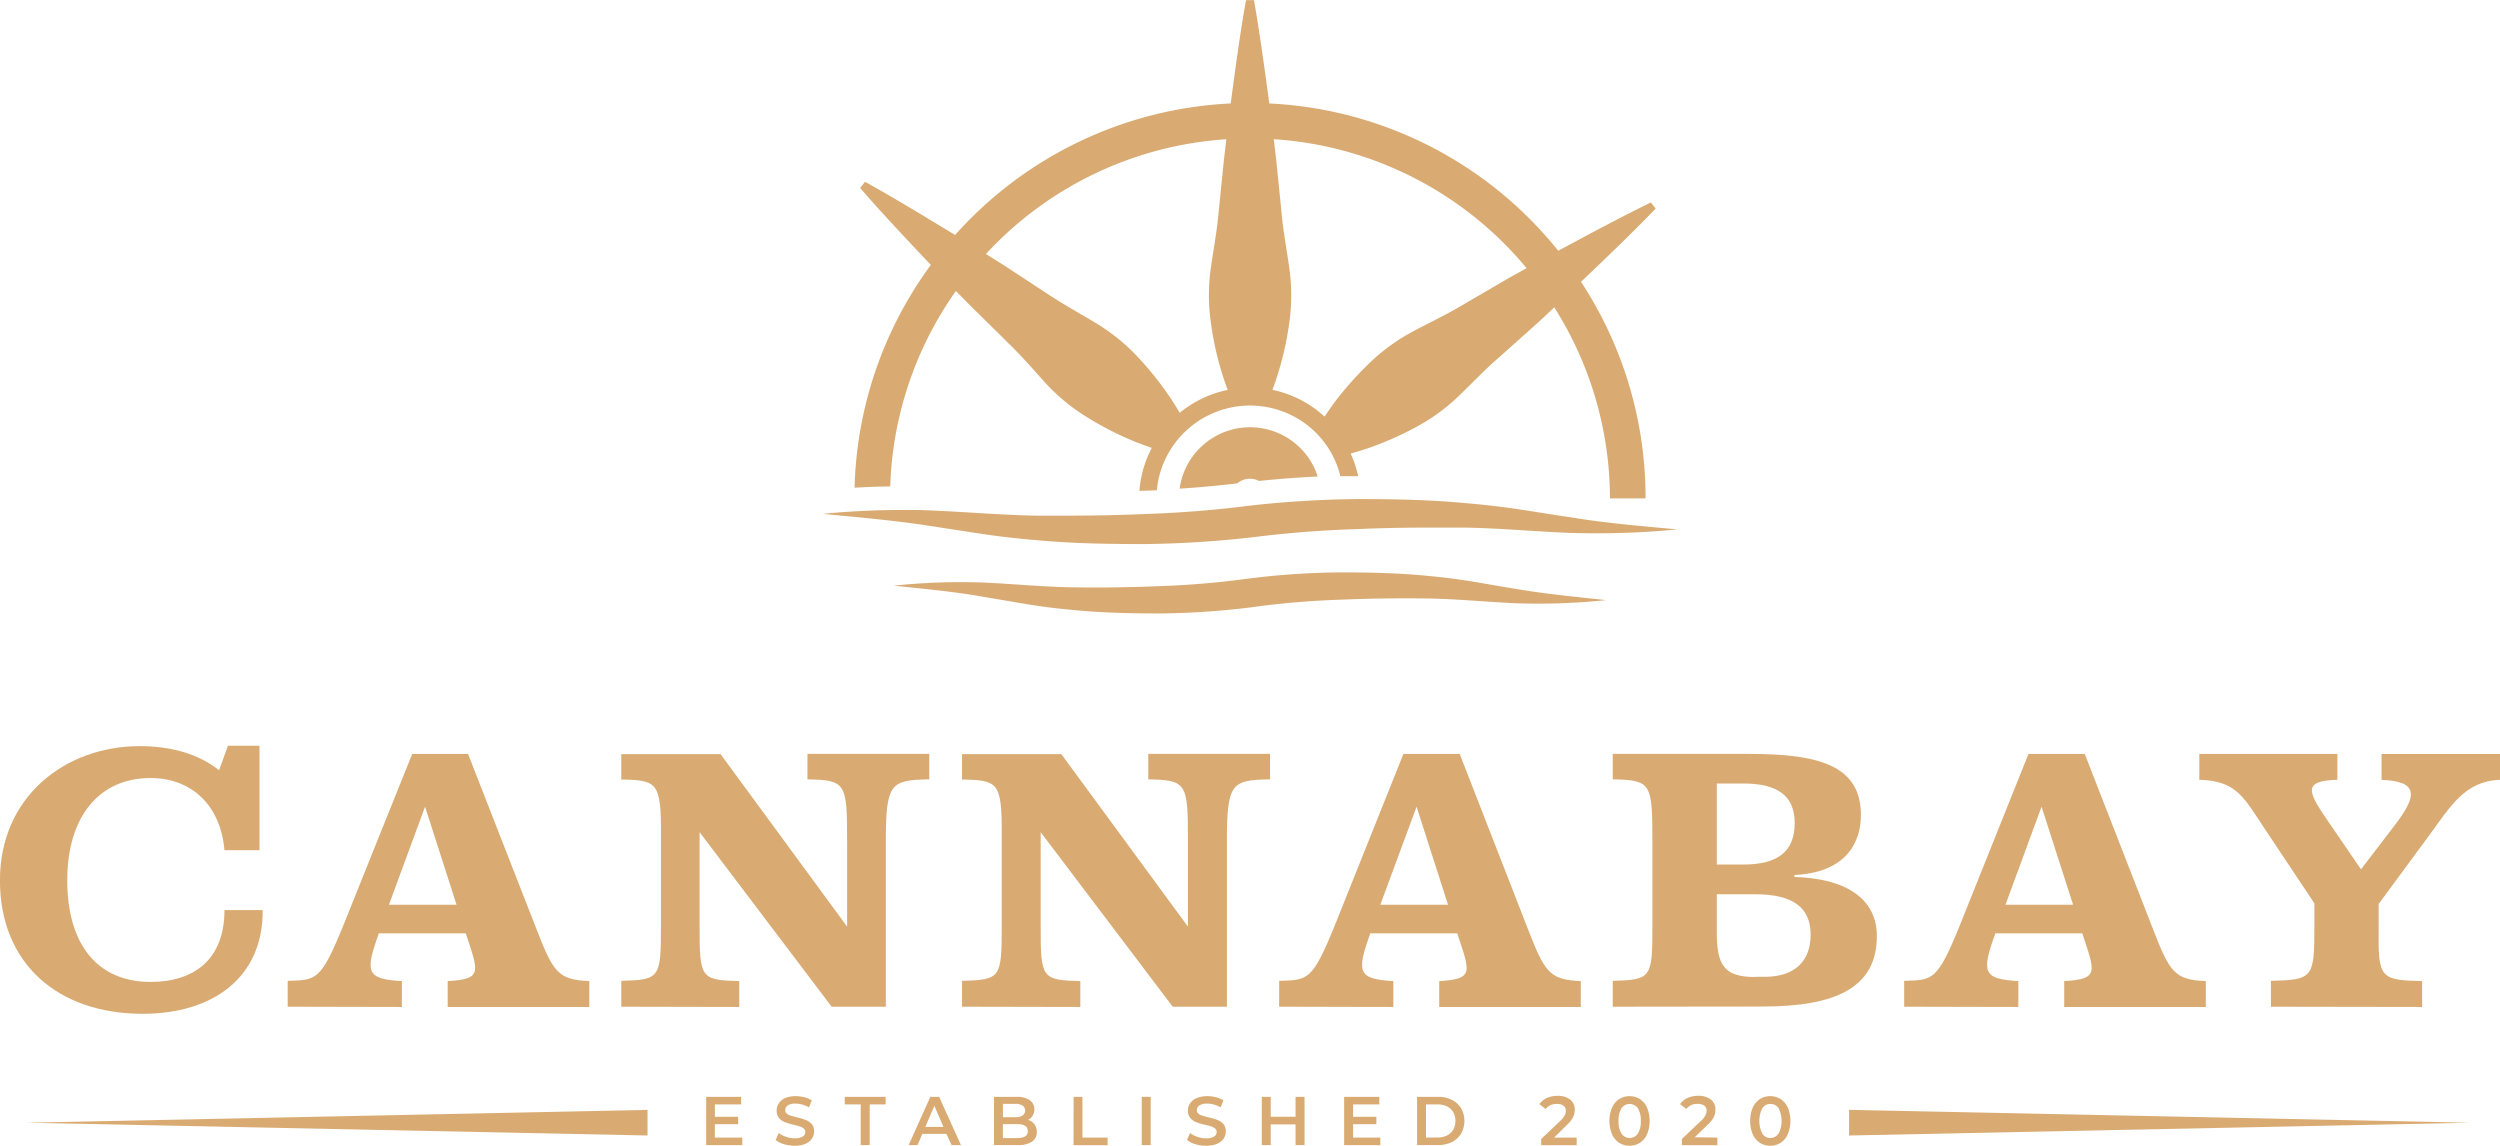 <svg id="Layer_1" data-name="Layer 1" xmlns="http://www.w3.org/2000/svg" viewBox="0 0 402.84 184.62"><defs><style>.cls-1{fill:#d9ab73;}</style></defs><path class="cls-1" d="M315.36,66.31l-.76-1c-5.06,2.48-10,5.13-14.93,7.79a63.57,63.57,0,0,0-46.56-23.74c-.75-5.54-1.5-11.1-2.47-16.65h-1.28c-1,5.55-1.72,11.11-2.47,16.65a63.55,63.55,0,0,0-44.41,21.19c-4.79-2.9-9.57-5.82-14.51-8.57l-.79,1c3.69,4.26,7.55,8.32,11.39,12.4a63.36,63.36,0,0,0-12.29,35.9c1.91-.12,3.82-.18,5.75-.21a57.61,57.61,0,0,1,10.58-31.49L205,82l6.16,6.08c2.06,2,4,4.23,5.91,6.36a31.54,31.54,0,0,0,6.66,5.47,51.11,51.11,0,0,0,7.86,4c.86.34,1.71.65,2.59.95a17.52,17.52,0,0,0-2,6.92h.42l2.4-.09a14.59,14.59,0,0,1,1.87-6,15.1,15.1,0,0,1,10.62-7.44,14.87,14.87,0,0,1,5,0,14.93,14.93,0,0,1,8.07,4.11,14.73,14.73,0,0,1,4,7.06l2.54,0h.33a17.37,17.37,0,0,0-1.21-3.65c.89-.24,1.77-.52,2.64-.8a50.74,50.74,0,0,0,8.05-3.55,31,31,0,0,0,6.93-5.11c2.08-2,4.09-4.15,6.26-6l6.45-5.77,2.48-2.32A57.61,57.61,0,0,1,308,113h5.74a63.38,63.38,0,0,0-10.4-34.9C307.39,74.24,311.44,70.37,315.36,66.31Zm-76.69,32.9c-.46-.81-.95-1.57-1.45-2.34a52.9,52.9,0,0,0-5.5-6.87A31.45,31.45,0,0,0,225,84.65c-2.48-1.49-5-2.88-7.44-4.48l-7.23-4.75-2.88-1.8a57.82,57.82,0,0,1,38.74-18.49l-.4,3.38-.87,8.61c-.25,2.86-.8,5.73-1.21,8.6a31,31,0,0,0-.06,8.61,49.74,49.74,0,0,0,1.87,8.6c.27.87.56,1.73.89,2.59A17.88,17.88,0,0,0,238.67,99.21ZM291.6,77.55l-7.47,4.36c-2.47,1.47-5.11,2.72-7.67,4.08a31.26,31.26,0,0,0-7,5,53.51,53.51,0,0,0-5.86,6.56c-.53.74-1.07,1.49-1.58,2.27a17.78,17.78,0,0,0-8.41-4.31c.33-.86.62-1.72.89-2.59a50.73,50.73,0,0,0,1.88-8.6,31.43,31.43,0,0,0-.07-8.61c-.41-2.87-.95-5.74-1.21-8.6l-.87-8.61-.4-3.38A57.76,57.76,0,0,1,294.57,75.9Z" transform="translate(-48.58 -32.69)"/><path class="cls-1" d="M260.91,109.48c-3,.13-6.19.37-9.46.71a3.08,3.08,0,0,0-1.45-.36,3.17,3.17,0,0,0-2.05.75h0c-3.08.37-6.15.65-9.29.85a11.46,11.46,0,0,1,20.55-5.27A11.15,11.15,0,0,1,260.91,109.48Z" transform="translate(-48.58 -32.69)"/><path class="cls-1" d="M318.85,118q-6.48.63-13,.62-2.16,0-4.32-.06c-5.81-.24-11.49-.77-17.16-.86l-4.78,0c-4.11,0-8.21.06-12.31.25-5.7.17-11.28.61-17,1.33a168.45,168.45,0,0,1-17.42,1.08c-5.81,0-11.6-.1-17.4-.64-2.91-.25-5.81-.57-8.67-1l-8.52-1.31c-5.65-.87-11.37-1.36-17.12-1.92q6.47-.63,13-.63c1.46,0,2.9,0,4.36.08,5.82.24,11.49.75,17.16.84,1.56,0,3.13,0,4.7,0,4.13,0,8.27-.07,12.39-.25,5.7-.19,11.28-.61,17-1.34a168.82,168.82,0,0,1,17.43-1.08c5.81,0,11.6.09,17.4.64,2.91.24,5.8.57,8.67,1s5.69.91,8.52,1.31C307.39,117,313.1,117.45,318.85,118Z" transform="translate(-48.58 -32.69)"/><path class="cls-1" d="M192.63,127.06a102.64,102.64,0,0,1,14.47-.5c4.86.22,9.58.7,14.3.77s9.49,0,14.22-.2a139.43,139.43,0,0,0,14.1-1.21,128.37,128.37,0,0,1,14.56-1c4.86,0,9.69.09,14.54.58,2.42.23,4.84.53,7.23.93s4.73.83,7.08,1.2c4.69.79,9.46,1.24,14.25,1.76a104.16,104.16,0,0,1-14.47.51c-4.86-.22-9.59-.7-14.3-.77s-9.49,0-14.22.2a133.87,133.87,0,0,0-14.1,1.21,128.52,128.52,0,0,1-14.56,1c-4.86,0-9.69-.09-14.54-.59-2.42-.22-4.84-.52-7.23-.92l-7.08-1.2C202.19,128,197.42,127.58,192.63,127.06Z" transform="translate(-48.58 -32.69)"/><path class="cls-1" d="M71.57,196.05c-13.63,0-23-8.05-23-21.51s10.5-21.62,22.53-21.62c5.08,0,9.47,1.26,12.78,3.88l1.43-3.94H90.4v16.83H84.75c-.63-7.3-5.36-11.63-11.92-11.63-8.22,0-13.41,6.16-13.41,16.48s4.85,16.37,13.41,16.37c7.13,0,11.92-3.7,11.92-11.58h6.16C91,190.17,82.92,196.05,71.57,196.05Z" transform="translate(-48.58 -32.69)"/><path class="cls-1" d="M94.94,194.91v-4.17c4.62-.17,5.3.17,9.13-9.35L115,154.18H124L134.87,182c2.85,7.36,3.54,8.55,8.67,8.78v4.17H120.72v-4.17c5.65-.34,5-1.37,2.91-7.7h-14c-2.28,6.33-2,7.36,3.71,7.7v4.17Zm27.21-16.43-5.08-15.8-5.82,15.8Z" transform="translate(-48.58 -32.69)"/><path class="cls-1" d="M148.69,194.91v-4.17c6.22-.17,6.39-.45,6.39-8.78v-16.2c0-3.88-.4-5.65-1.26-6.45s-2.45-1-5.13-1v-4.1h16L185.08,182V168.27c0-9.42-.17-9.87-6.39-10v-4.1h19.63v4.1c-6.22.12-7,.57-7,10v26.64h-8.73l-21.28-28.13V182c0,8.33.17,8.61,6.39,8.78v4.17Z" transform="translate(-48.58 -32.69)"/><path class="cls-1" d="M203.6,194.91v-4.17c6.22-.17,6.39-.45,6.39-8.78v-16.2c0-3.88-.39-5.65-1.25-6.45s-2.45-1-5.14-1v-4.1h16L240,182V168.27c0-9.42-.17-9.87-6.39-10v-4.1h19.62v4.1c-6.21.12-6.95.57-6.95,10v26.64h-8.73l-21.28-28.13V182c0,8.33.17,8.61,6.39,8.78v4.17Z" transform="translate(-48.58 -32.69)"/><path class="cls-1" d="M254.7,194.91v-4.17c4.62-.17,5.31.17,9.13-9.35l10.89-27.21h9.07L294.63,182c2.86,7.36,3.54,8.55,8.67,8.78v4.17H280.49v-4.17c5.64-.34,5-1.37,2.9-7.7h-14c-2.28,6.33-2,7.36,3.71,7.7v4.17Zm27.21-16.43-5.07-15.8L271,178.48Z" transform="translate(-48.58 -32.69)"/><path class="cls-1" d="M308.45,194.91v-4.17c6.22-.17,6.39-.45,6.39-8.78V168.27c0-9.42-.17-9.87-6.39-10v-4.1h22.08c11.41,0,17.91,2,17.91,9.87,0,4.67-2.68,9.29-10.72,9.64V174c8.1.23,13.29,3.36,13.29,9.52,0,8.39-6.73,11.36-18.43,11.36ZM325.22,172h4.23c5.47,0,8.32-2,8.32-6.67,0-4.51-2.85-6.39-8.32-6.39h-4.23Zm6.17,18.09h1.54c4.79,0,7.41-2.46,7.41-6.79s-2.79-6.51-8.9-6.51h-6.22V183C325.22,188.23,326.42,190.12,331.39,190.12Z" transform="translate(-48.58 -32.69)"/><path class="cls-1" d="M355.41,194.91v-4.17c4.62-.17,5.31.17,9.13-9.35l10.9-27.21h9.07L395.35,182c2.85,7.36,3.53,8.55,8.67,8.78v4.17H381.2v-4.17c5.65-.34,5-1.37,2.91-7.7h-14c-2.29,6.33-2,7.36,3.7,7.7v4.17Zm27.22-16.43-5.08-15.8-5.82,15.8Z" transform="translate(-48.58 -32.69)"/><path class="cls-1" d="M414.51,194.91v-4.17c6.79-.17,7-.45,7-8.78v-3.71l-7.64-11.47c-3.66-5.42-4.68-8.27-10.9-8.44v-4.16h22.25v4.16c-5.82.17-4.74,2-1.2,7.13l5,7.3,5.36-7c3.65-4.74,4.11-7.19-2.05-7.42v-4.16h19.11v4.16c-5.76.17-8.1,4.45-11.47,9l-8.1,11V182c-.11,8.33.17,8.61,7,8.78v4.17Z" transform="translate(-48.58 -32.69)"/><path class="cls-1" d="M168.19,216v1.21h-5.82v-7.77H168v1.21h-4.23v2h3.75v1.19h-3.75V216Z" transform="translate(-48.58 -32.69)"/><path class="cls-1" d="M174.89,217.05a3.68,3.68,0,0,1-1.33-.67l.5-1.12a4,4,0,0,0,1.17.61,4.24,4.24,0,0,0,1.39.24,2.33,2.33,0,0,0,1.29-.28.82.82,0,0,0,.43-.73.72.72,0,0,0-.24-.55,1.92,1.92,0,0,0-.6-.34c-.25-.08-.58-.17-1-.27a12.05,12.05,0,0,1-1.44-.42,2.59,2.59,0,0,1-.94-.66,1.81,1.81,0,0,1-.39-1.22,2,2,0,0,1,.35-1.17,2.37,2.37,0,0,1,1-.84,4.37,4.37,0,0,1,1.72-.31,5.49,5.49,0,0,1,1.4.18,3.92,3.92,0,0,1,1.19.51l-.46,1.12a4.28,4.28,0,0,0-1.06-.45,3.77,3.77,0,0,0-1.08-.16,2.27,2.27,0,0,0-1.27.29.9.9,0,0,0-.41.76.69.69,0,0,0,.24.55,1.64,1.64,0,0,0,.6.33c.24.08.58.17,1,.28a10.63,10.63,0,0,1,1.42.41,2.62,2.62,0,0,1,1,.66,1.77,1.77,0,0,1,.39,1.2,2,2,0,0,1-.35,1.17,2.39,2.39,0,0,1-1.06.83,4.25,4.25,0,0,1-1.73.31A5.84,5.84,0,0,1,174.89,217.05Z" transform="translate(-48.58 -32.69)"/><path class="cls-1" d="M187.27,210.65H184.7v-1.22h6.59v1.22h-2.57v6.55h-1.45Z" transform="translate(-48.58 -32.69)"/><path class="cls-1" d="M201.08,215.4H197.2l-.77,1.8H195l3.49-7.77h1.42l3.51,7.77h-1.51Zm-.48-1.13-1.46-3.4-1.45,3.4Z" transform="translate(-48.58 -32.69)"/><path class="cls-1" d="M215.27,213.86a2,2,0,0,1,.38,1.23,1.8,1.8,0,0,1-.78,1.56,3.85,3.85,0,0,1-2.26.55h-3.86v-7.77h3.64a3.57,3.57,0,0,1,2.12.54,1.74,1.74,0,0,1,.74,1.48,1.89,1.89,0,0,1-.27,1,1.74,1.74,0,0,1-.73.69A2.08,2.08,0,0,1,215.27,213.86Zm-5.08-3.3v2.15h2a2.07,2.07,0,0,0,1.16-.28.89.89,0,0,0,.41-.79.91.91,0,0,0-.41-.8,2.07,2.07,0,0,0-1.16-.28Zm4,4.39c0-.75-.56-1.12-1.68-1.12h-2.33v2.24h2.33C213.64,216.07,214.2,215.69,214.2,215Z" transform="translate(-48.58 -32.69)"/><path class="cls-1" d="M221.58,209.43H223V216h4.06v1.22h-5.5Z" transform="translate(-48.58 -32.69)"/><path class="cls-1" d="M232.55,209.43H234v7.77h-1.45Z" transform="translate(-48.58 -32.69)"/><path class="cls-1" d="M241.17,217.05a3.55,3.55,0,0,1-1.32-.67l.49-1.12a4,4,0,0,0,1.17.61,4.29,4.29,0,0,0,1.4.24,2.35,2.35,0,0,0,1.29-.28.82.82,0,0,0,.43-.73.72.72,0,0,0-.24-.55,1.87,1.87,0,0,0-.61-.34q-.36-.12-1-.27a11.52,11.52,0,0,1-1.44-.42,2.51,2.51,0,0,1-.94-.66,1.76,1.76,0,0,1-.4-1.22,2.09,2.09,0,0,1,.35-1.17,2.4,2.4,0,0,1,1.06-.84,4.34,4.34,0,0,1,1.72-.31,5.54,5.54,0,0,1,1.4.18,4,4,0,0,1,1.19.51l-.46,1.12a4.28,4.28,0,0,0-1.06-.45,3.77,3.77,0,0,0-1.08-.16,2.27,2.27,0,0,0-1.27.29.89.89,0,0,0-.42.76.69.69,0,0,0,.24.55,1.69,1.69,0,0,0,.61.33c.24.08.57.17,1,.28a10.63,10.63,0,0,1,1.42.41,2.54,2.54,0,0,1,1,.66,1.72,1.72,0,0,1,.4,1.2,2.09,2.09,0,0,1-.35,1.17,2.51,2.51,0,0,1-1.06.83,4.25,4.25,0,0,1-1.73.31A6,6,0,0,1,241.17,217.05Z" transform="translate(-48.58 -32.69)"/><path class="cls-1" d="M258.79,209.43v7.77h-1.45v-3.33h-4v3.33h-1.44v-7.77h1.44v3.21h4v-3.21Z" transform="translate(-48.58 -32.69)"/><path class="cls-1" d="M271,216v1.21h-5.83v-7.77h5.67v1.21h-4.23v2h3.75v1.19h-3.75V216Z" transform="translate(-48.58 -32.69)"/><path class="cls-1" d="M276.92,209.43h3.39a4.76,4.76,0,0,1,2.21.49,3.59,3.59,0,0,1,1.5,1.36,4.17,4.17,0,0,1,0,4.07,3.68,3.68,0,0,1-1.5,1.37,4.89,4.89,0,0,1-2.21.48h-3.39Zm3.33,6.55a3.28,3.28,0,0,0,1.5-.33,2.43,2.43,0,0,0,1-.93,2.77,2.77,0,0,0,.35-1.4,2.81,2.81,0,0,0-.35-1.41,2.43,2.43,0,0,0-1-.93,3.28,3.28,0,0,0-1.5-.33h-1.89V216Z" transform="translate(-48.58 -32.69)"/><path class="cls-1" d="M302.64,216v1.22h-5.72v-1L300,213.3a3.47,3.47,0,0,0,.71-.87,1.64,1.64,0,0,0,.18-.73,1,1,0,0,0-.37-.84,1.71,1.71,0,0,0-1.07-.28,2.17,2.17,0,0,0-1.82.81l-1-.78a3,3,0,0,1,1.23-1,4.13,4.13,0,0,1,1.72-.34,3.16,3.16,0,0,1,2,.6,2,2,0,0,1,.75,1.63,2.83,2.83,0,0,1-.26,1.19,4.67,4.67,0,0,1-1,1.26L299,216Z" transform="translate(-48.58 -32.69)"/><path class="cls-1" d="M309.49,216.84a3.22,3.22,0,0,1-1.15-1.38,5.57,5.57,0,0,1,0-4.29,3.22,3.22,0,0,1,1.15-1.38,3.18,3.18,0,0,1,3.33,0,3.17,3.17,0,0,1,1.16,1.38,5.69,5.69,0,0,1,0,4.29,3.17,3.17,0,0,1-1.16,1.38,3.18,3.18,0,0,1-3.33,0Zm3-1.47a3.59,3.59,0,0,0,.48-2.05,3.62,3.62,0,0,0-.48-2.06,1.6,1.6,0,0,0-2.62,0,3.62,3.62,0,0,0-.48,2.06,3.59,3.59,0,0,0,.48,2.05,1.59,1.59,0,0,0,2.62,0Z" transform="translate(-48.58 -32.69)"/><path class="cls-1" d="M325.32,216v1.22h-5.73v-1l3.09-2.93a3.18,3.18,0,0,0,.7-.87,1.53,1.53,0,0,0,.19-.73,1,1,0,0,0-.37-.84,1.72,1.72,0,0,0-1.08-.28,2.18,2.18,0,0,0-1.82.81l-1-.78a3,3,0,0,1,1.22-1,4.21,4.21,0,0,1,1.73-.34,3.17,3.17,0,0,1,2,.6,2,2,0,0,1,.75,1.63,2.69,2.69,0,0,1-.27,1.19,4.31,4.31,0,0,1-1,1.26l-2.07,2Z" transform="translate(-48.58 -32.69)"/><path class="cls-1" d="M332.17,216.84a3.24,3.24,0,0,1-1.16-1.38,5.69,5.69,0,0,1,0-4.29,3.24,3.24,0,0,1,1.16-1.38,3,3,0,0,1,1.66-.47,3.07,3.07,0,0,1,1.67.47,3.24,3.24,0,0,1,1.16,1.38,5.69,5.69,0,0,1,0,4.29,3.24,3.24,0,0,1-1.16,1.38,3.07,3.07,0,0,1-1.67.47A3,3,0,0,1,332.17,216.84Zm3-1.47a4.55,4.55,0,0,0,0-4.11,1.51,1.51,0,0,0-1.31-.68,1.49,1.49,0,0,0-1.3.68,4.55,4.55,0,0,0,0,4.11,1.5,1.5,0,0,0,1.3.69A1.52,1.52,0,0,0,335.14,215.37Z" transform="translate(-48.58 -32.69)"/><polygon class="cls-1" points="398.01 180.91 297.95 182.97 297.95 178.84 398.01 180.91"/><polygon class="cls-1" points="4.27 180.91 104.34 178.84 104.34 182.97 4.27 180.91"/></svg>